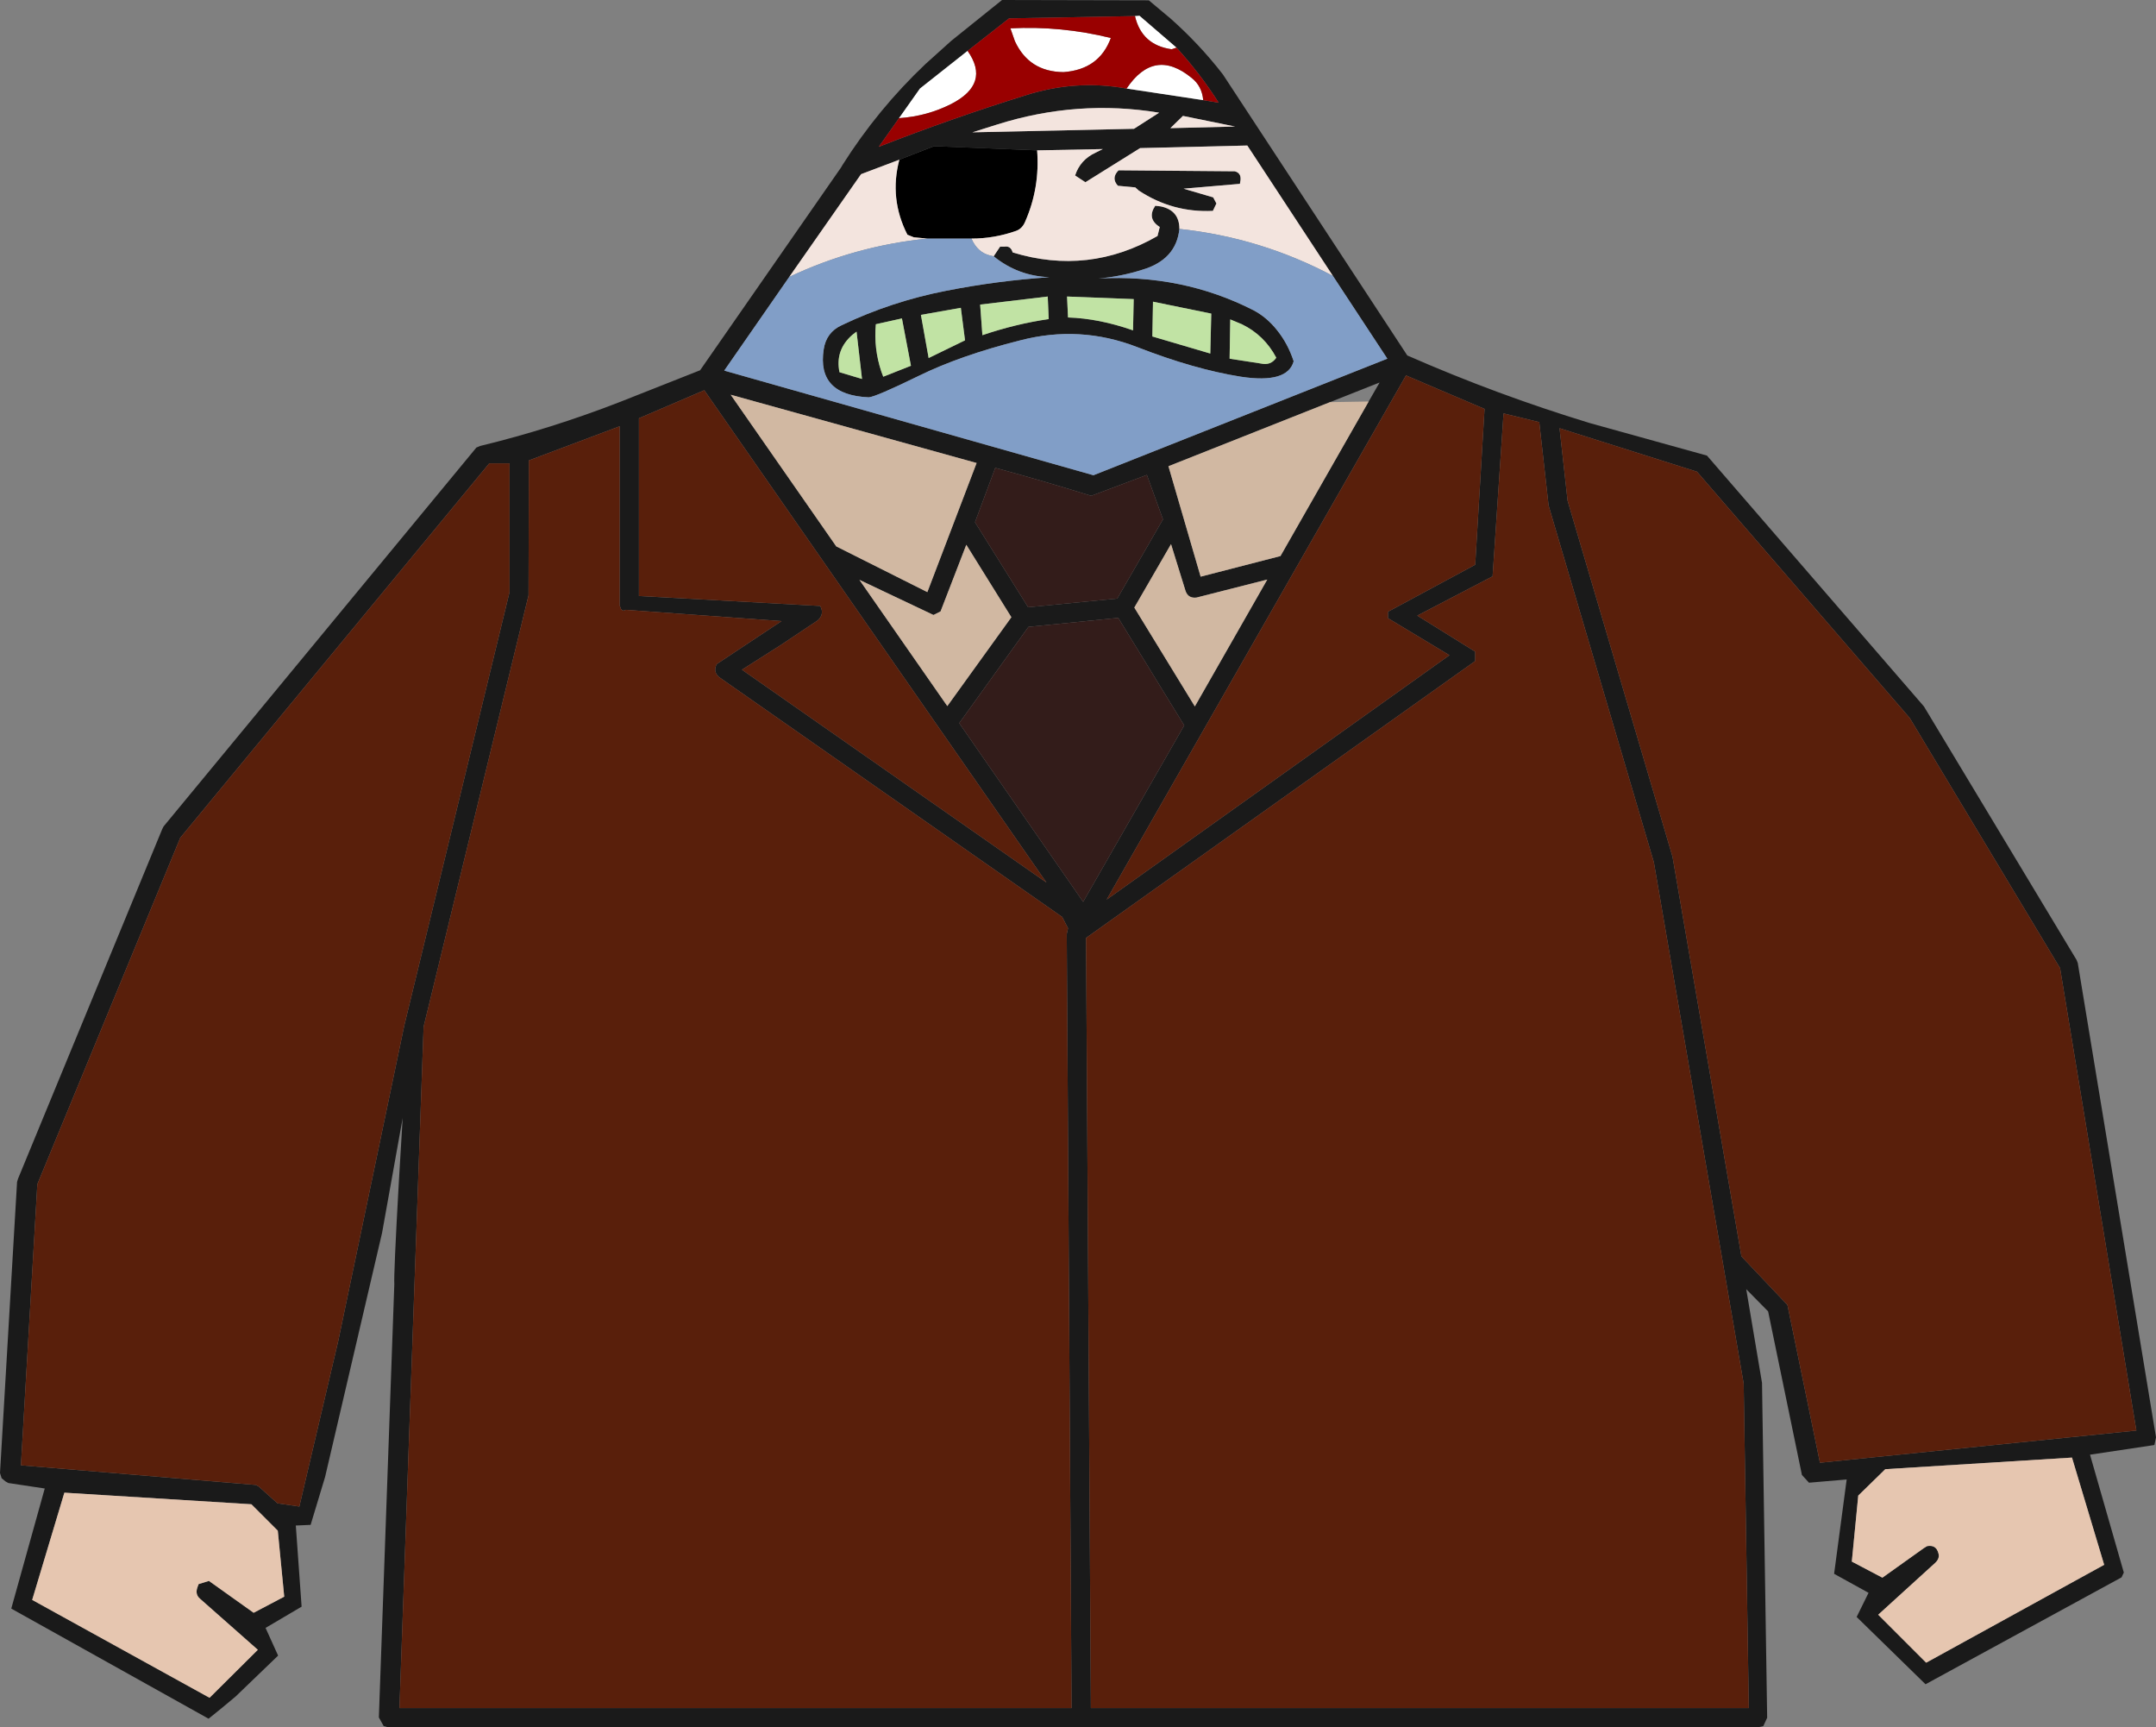 <?xml version="1.0" encoding="UTF-8" standalone="no"?>
<svg xmlns:xlink="http://www.w3.org/1999/xlink" height="268.25px" width="334.9px" xmlns="http://www.w3.org/2000/svg">
  <rect width="100%" height="100%" fill="#808080" stroke="none"/>
  <g transform="matrix(1.0, 0.0, 0.0, 1.0, 0.0, 0.0)">
    <path d="M329.9 244.2 L329.55 244.95 299.1 261.55 288.4 251.1 290.25 247.35 284.9 244.4 286.85 229.75 281.0 230.25 279.9 229.05 274.65 203.65 271.25 200.2 273.7 214.75 274.5 266.75 273.9 268.05 273.0 268.25 60.35 268.25 59.6 268.05 58.85 266.7 61.25 199.45 Q61.15 197.85 61.95 183.6 L62.55 173.6 59.35 191.45 50.5 229.35 48.25 236.8 45.95 236.9 46.85 249.5 41.25 252.8 43.2 257.1 36.6 263.45 34.5 265.2 32.4 266.9 1.75 249.8 6.95 231.15 1.3 230.3 0.85 230.05 0.25 229.55 0.0 228.75 2.65 183.55 2.8 183.05 25.2 128.75 25.4 128.35 74.0 69.5 74.6 69.25 Q85.55 66.6 96.35 62.4 L108.75 57.5 130.65 26.0 130.85 25.65 Q136.35 16.95 143.75 9.95 L147.75 6.35 155.65 0.0 178.45 0.05 181.85 2.9 Q186.35 6.9 189.95 11.55 L218.6 55.2 Q232.5 61.3 246.95 65.7 L265.15 70.75 298.85 109.7 322.55 149.05 322.75 149.55 334.9 223.2 334.65 224.4 324.65 225.9 329.9 244.2 M183.75 18.0 L181.8 19.9 191.85 19.65 183.75 18.0 M186.9 15.55 L189.3 15.95 Q186.45 11.45 182.75 7.4 L177.0 2.45 176.3 2.5 156.75 2.85 150.3 7.9 142.9 13.75 139.65 18.35 136.5 22.8 Q147.75 18.4 159.15 14.85 167.05 12.3 175.0 13.75 L186.9 15.55 M207.05 42.85 L193.75 22.6 177.1 23.0 168.6 28.3 167.0 27.25 Q167.8 24.8 170.2 23.7 L171.3 23.15 161.1 23.35 145.1 22.7 139.7 24.8 133.75 27.05 122.6 43.0 112.5 57.55 169.85 73.8 215.5 55.7 207.05 42.85 M154.35 39.8 L155.35 38.3 156.05 38.3 Q157.0 38.15 157.3 39.2 169.1 42.8 179.8 36.65 L180.15 35.25 Q178.1 33.95 179.45 31.95 L180.3 32.05 Q183.2 32.65 183.2 35.55 182.7 40.35 177.4 41.9 174.1 42.95 170.65 43.25 183.7 42.55 194.75 48.2 196.8 49.3 198.35 51.25 200.05 53.35 200.95 56.1 200.0 59.6 192.75 58.5 185.5 57.35 176.65 53.9 167.75 50.45 158.5 52.85 149.15 55.2 142.65 58.4 136.1 61.6 134.95 61.7 126.85 61.35 127.95 54.25 128.35 51.6 130.75 50.5 138.5 46.8 147.0 45.15 154.85 43.6 163.0 43.05 158.1 42.85 154.35 39.8 M180.05 17.5 Q167.35 15.4 154.85 19.35 L151.05 20.55 176.15 20.0 180.05 17.5 M176.35 29.1 L173.65 28.85 Q172.55 27.65 173.75 26.45 L191.8 26.6 Q192.8 26.85 192.7 27.95 L192.6 28.55 183.85 29.3 188.45 30.65 188.95 31.6 188.4 32.75 Q182.15 33.05 176.9 29.6 L176.35 29.1 M165.9 49.3 Q170.7 49.45 176.0 51.3 L176.1 46.45 165.75 46.05 165.9 49.3 M179.1 46.85 L179.0 52.25 188.0 54.9 188.15 48.7 179.1 46.85 M191.0 55.7 L195.85 56.45 Q197.4 56.8 198.25 55.55 196.4 52.05 192.9 50.35 L191.1 49.6 191.0 55.7 M176.2 94.35 L185.6 109.7 196.85 90.0 185.85 92.8 Q184.55 92.95 184.15 91.75 L181.9 84.5 176.2 94.35 M180.65 80.65 L178.15 73.75 169.5 77.0 Q162.3 74.75 154.6 72.65 L151.45 81.1 159.7 94.3 173.55 92.95 180.65 80.65 M206.6 62.45 L181.5 72.4 186.5 89.55 198.9 86.35 212.6 62.35 214.3 59.4 206.6 62.45 M233.55 64.2 L231.85 89.5 220.15 95.6 229.15 101.2 229.15 102.65 168.7 145.65 169.45 265.25 271.65 265.25 270.85 214.85 256.9 133.9 240.55 78.5 239.1 65.55 233.55 64.2 M215.6 95.0 L229.15 87.7 230.6 63.5 218.4 58.3 171.9 139.7 225.15 101.75 215.6 96.0 215.6 95.0 M162.75 46.05 L152.25 47.3 152.6 52.05 Q157.75 50.3 162.9 49.55 L162.75 46.05 M183.95 112.65 L173.7 95.95 159.75 97.35 149.0 112.3 168.25 140.05 183.95 112.65 M165.9 144.15 L165.0 142.4 111.7 105.15 Q110.85 104.4 111.2 103.45 111.25 103.2 111.45 103.05 L121.4 96.45 97.2 94.7 Q96.75 95.0 96.45 94.55 L96.25 94.0 96.25 66.2 82.15 71.5 82.1 92.45 65.8 159.45 62.05 265.25 166.45 265.25 165.7 145.05 165.9 144.15 M296.65 111.5 L263.6 73.25 242.25 66.5 243.5 77.75 259.8 133.05 270.5 195.1 277.65 202.65 282.7 227.15 331.85 222.15 320.0 150.35 296.65 111.5 M143.05 48.9 L144.25 55.6 149.9 52.85 149.25 47.8 143.05 48.9 M99.25 92.55 L127.4 94.1 Q128.0 95.15 127.3 96.05 L127.0 96.35 121.15 100.25 115.25 104.0 162.55 137.05 109.4 60.6 99.25 64.95 99.25 92.55 M132.4 52.0 Q129.7 54.35 130.4 57.8 L133.9 58.85 133.05 51.5 132.4 52.0 M137.2 58.5 L141.5 56.8 140.1 49.45 136.05 50.35 Q135.7 54.1 136.9 57.7 L137.2 58.5 M150.1 84.6 L146.1 94.95 145.0 95.5 133.5 90.05 147.15 109.65 157.1 95.85 150.1 84.6 M144.05 91.95 L151.7 71.9 113.5 61.3 129.9 84.85 144.05 91.95 M79.15 71.95 L76.0 71.95 28.0 130.1 5.8 183.9 3.25 227.55 12.85 228.35 39.75 230.6 40.2 230.85 43.1 233.45 46.5 233.95 52.55 208.2 62.8 159.25 79.15 91.95 79.15 71.95 M30.85 246.0 L32.45 245.5 39.4 250.45 44.15 247.95 43.15 237.7 39.05 233.6 10.0 231.8 5.0 248.45 32.55 263.65 40.05 256.2 31.05 248.25 Q30.3 247.6 30.65 246.55 L30.85 246.0 M288.65 232.25 L287.65 242.5 292.4 245.0 298.85 240.4 299.35 240.1 Q300.75 239.85 301.1 241.2 301.35 242.0 300.6 242.7 L291.75 250.75 299.2 258.2 326.85 243.0 321.85 226.35 292.85 228.15 288.65 232.25" fill="#1a1a1a" fill-rule="evenodd" stroke="none"/>
    <path d="M215.6 95.0 L215.6 96.0 225.15 101.75 171.9 139.7 218.4 58.3 230.6 63.5 229.15 87.7 215.6 95.0 M233.55 64.2 L239.1 65.55 240.55 78.5 256.9 133.9 270.85 214.85 271.65 265.25 169.45 265.25 168.7 145.65 229.15 102.65 229.15 101.2 220.15 95.6 231.85 89.5 233.55 64.2 M296.65 111.5 L320.0 150.35 331.85 222.15 282.7 227.15 277.65 202.65 270.5 195.1 259.8 133.05 243.5 77.75 242.25 66.5 263.6 73.25 296.65 111.5 M165.9 144.15 L165.7 145.05 166.45 265.25 62.05 265.25 65.8 159.45 82.1 92.45 82.15 71.5 96.25 66.2 96.25 94.0 96.45 94.55 Q96.75 95.0 97.2 94.7 L121.4 96.45 111.45 103.05 Q111.25 103.2 111.2 103.45 110.85 104.4 111.7 105.15 L165.0 142.4 165.9 144.15 M99.25 92.55 L99.25 64.95 109.4 60.6 162.55 137.05 115.25 104.0 121.15 100.25 127.0 96.35 127.3 96.05 Q128.0 95.15 127.4 94.1 L99.25 92.55 M79.15 71.95 L79.15 91.95 62.8 159.25 52.55 208.2 46.5 233.95 43.1 233.45 40.2 230.85 39.75 230.6 12.85 228.35 3.25 227.55 5.8 183.9 28.0 130.1 76.0 71.95 79.15 71.95" fill="#591f0b" fill-rule="evenodd" stroke="none"/>
    <path d="M186.9 15.55 L175.0 13.75 Q179.3 7.35 185.1 12.1 186.7 13.35 186.9 15.55 M139.65 18.35 L142.9 13.75 150.3 7.9 Q153.9 13.0 147.75 16.15 144.0 18.05 139.65 18.35 M176.3 2.5 L177.0 2.45 182.75 7.4 182.0 7.65 Q177.35 7.0 176.3 2.5 M165.2 11.2 Q159.85 11.15 157.65 6.4 L156.95 4.4 Q164.85 4.0 172.55 5.9 170.75 10.8 165.2 11.2" fill="#ffffff" fill-rule="evenodd" stroke="none"/>
    <path d="M176.2 94.35 L181.9 84.5 184.15 91.75 Q184.55 92.95 185.85 92.8 L196.85 90.0 185.6 109.7 176.2 94.35 M212.6 62.35 L198.9 86.35 186.5 89.55 181.5 72.4 206.6 62.45 212.6 62.35 M144.05 91.95 L129.9 84.85 113.5 61.3 151.7 71.9 144.05 91.95 M150.1 84.6 L157.1 95.85 147.15 109.65 133.5 90.05 145.0 95.5 146.1 94.95 150.1 84.6" fill="#d1b8a2" fill-rule="evenodd" stroke="none"/>
    <path d="M139.7 24.8 L145.1 22.7 161.1 23.35 Q161.55 29.15 159.25 34.4 158.8 35.5 157.85 35.85 154.45 37.05 150.9 37.05 L144.05 37.05 141.95 36.85 140.95 36.45 Q138.1 30.85 139.7 24.8" fill="#000000" fill-rule="evenodd" stroke="none"/>
    <path d="M288.65 232.25 L292.85 228.15 321.85 226.35 326.85 243.0 299.2 258.2 291.75 250.75 300.6 242.7 Q301.35 242.0 301.1 241.2 300.75 239.85 299.35 240.1 L298.85 240.4 292.4 245.0 287.65 242.5 288.65 232.25 M30.85 246.0 L30.65 246.55 Q30.3 247.6 31.05 248.25 L40.05 256.2 32.55 263.65 5.0 248.45 10.0 231.8 39.05 233.6 43.15 237.7 44.15 247.95 39.4 250.45 32.45 245.5 30.85 246.0" fill="#e6c6b0" fill-rule="evenodd" stroke="none"/>
    <path d="M183.75 18.0 L191.85 19.65 181.8 19.9 183.75 18.0 M161.1 23.35 L171.3 23.15 170.2 23.7 Q167.8 24.8 167.0 27.25 L168.6 28.3 177.1 23.0 193.75 22.6 207.05 42.85 Q195.85 36.9 183.2 35.55 183.2 32.65 180.3 32.05 L179.45 31.95 Q178.1 33.95 180.15 35.25 L179.8 36.65 Q169.1 42.8 157.3 39.2 157.0 38.15 156.05 38.3 L155.35 38.3 154.35 39.8 153.9 39.7 Q151.85 39.25 150.9 37.05 154.45 37.05 157.85 35.85 158.8 35.5 159.25 34.4 161.55 29.15 161.1 23.35 M122.6 43.0 L133.75 27.05 139.7 24.8 Q138.1 30.85 140.95 36.45 L141.95 36.85 144.05 37.05 Q132.75 38.2 122.6 43.0 M176.35 29.1 L176.9 29.6 Q182.15 33.05 188.4 32.75 L188.95 31.6 188.45 30.65 183.85 29.3 192.6 28.55 192.7 27.95 Q192.8 26.85 191.8 26.6 L173.75 26.45 Q172.55 27.65 173.65 28.85 L176.35 29.1 M180.05 17.5 L176.15 20.0 151.05 20.55 154.85 19.35 Q167.35 15.4 180.05 17.5" fill="#f3e4de" fill-rule="evenodd" stroke="none"/>
    <path d="M182.75 7.4 Q186.45 11.45 189.3 15.95 L186.9 15.55 Q186.7 13.35 185.1 12.1 179.3 7.35 175.0 13.75 167.05 12.3 159.15 14.85 147.75 18.4 136.5 22.8 L139.65 18.35 Q144.0 18.05 147.75 16.15 153.9 13.0 150.3 7.9 L156.75 2.85 176.3 2.5 Q177.35 7.0 182.0 7.65 L182.75 7.4 M165.2 11.2 Q170.75 10.8 172.55 5.9 164.85 4.0 156.95 4.4 L157.65 6.4 Q159.85 11.15 165.2 11.2" fill="#990000" fill-rule="evenodd" stroke="none"/>
    <path d="M207.05 42.85 L215.5 55.7 169.85 73.8 112.5 57.55 122.6 43.0 Q132.75 38.2 144.05 37.05 L150.9 37.05 Q151.85 39.25 153.9 39.7 L154.35 39.8 Q158.1 42.85 163.0 43.05 154.85 43.6 147.0 45.15 138.5 46.8 130.75 50.5 128.35 51.6 127.95 54.25 126.85 61.35 134.95 61.7 136.1 61.6 142.65 58.4 149.15 55.2 158.5 52.85 167.75 50.45 176.65 53.9 185.5 57.35 192.75 58.5 200.0 59.6 200.95 56.1 200.05 53.35 198.35 51.25 196.8 49.3 194.75 48.2 183.7 42.55 170.65 43.25 174.1 42.95 177.4 41.9 182.7 40.35 183.2 35.55 195.85 36.9 207.05 42.85" fill="#819ec7" fill-rule="evenodd" stroke="none"/>
    <path d="M165.9 49.3 L165.75 46.05 176.1 46.45 176.0 51.3 Q170.7 49.45 165.9 49.3 M191.0 55.7 L191.1 49.6 192.9 50.35 Q196.4 52.05 198.25 55.55 197.4 56.8 195.85 56.45 L191.0 55.7 M179.1 46.85 L188.15 48.7 188.0 54.9 179.0 52.25 179.1 46.85 M162.75 46.05 L162.9 49.55 Q157.75 50.3 152.6 52.05 L152.25 47.3 162.75 46.05 M143.05 48.9 L149.25 47.8 149.9 52.85 144.25 55.6 143.05 48.9 M137.2 58.5 L136.9 57.7 Q135.7 54.1 136.05 50.35 L140.1 49.45 141.5 56.8 137.2 58.5 M132.4 52.0 L133.05 51.5 133.9 58.85 130.4 57.8 Q129.7 54.35 132.4 52.0" fill="#c1e3a4" fill-rule="evenodd" stroke="none"/>
    <path d="M180.65 80.65 L173.55 92.95 159.7 94.3 151.45 81.1 154.6 72.65 Q162.3 74.75 169.5 77.0 L178.15 73.75 180.65 80.65 M183.95 112.65 L168.25 140.05 149.0 112.3 159.75 97.35 173.7 95.95 183.95 112.65" fill="#331c1a" fill-rule="evenodd" stroke="none"/>
  </g>
</svg>
